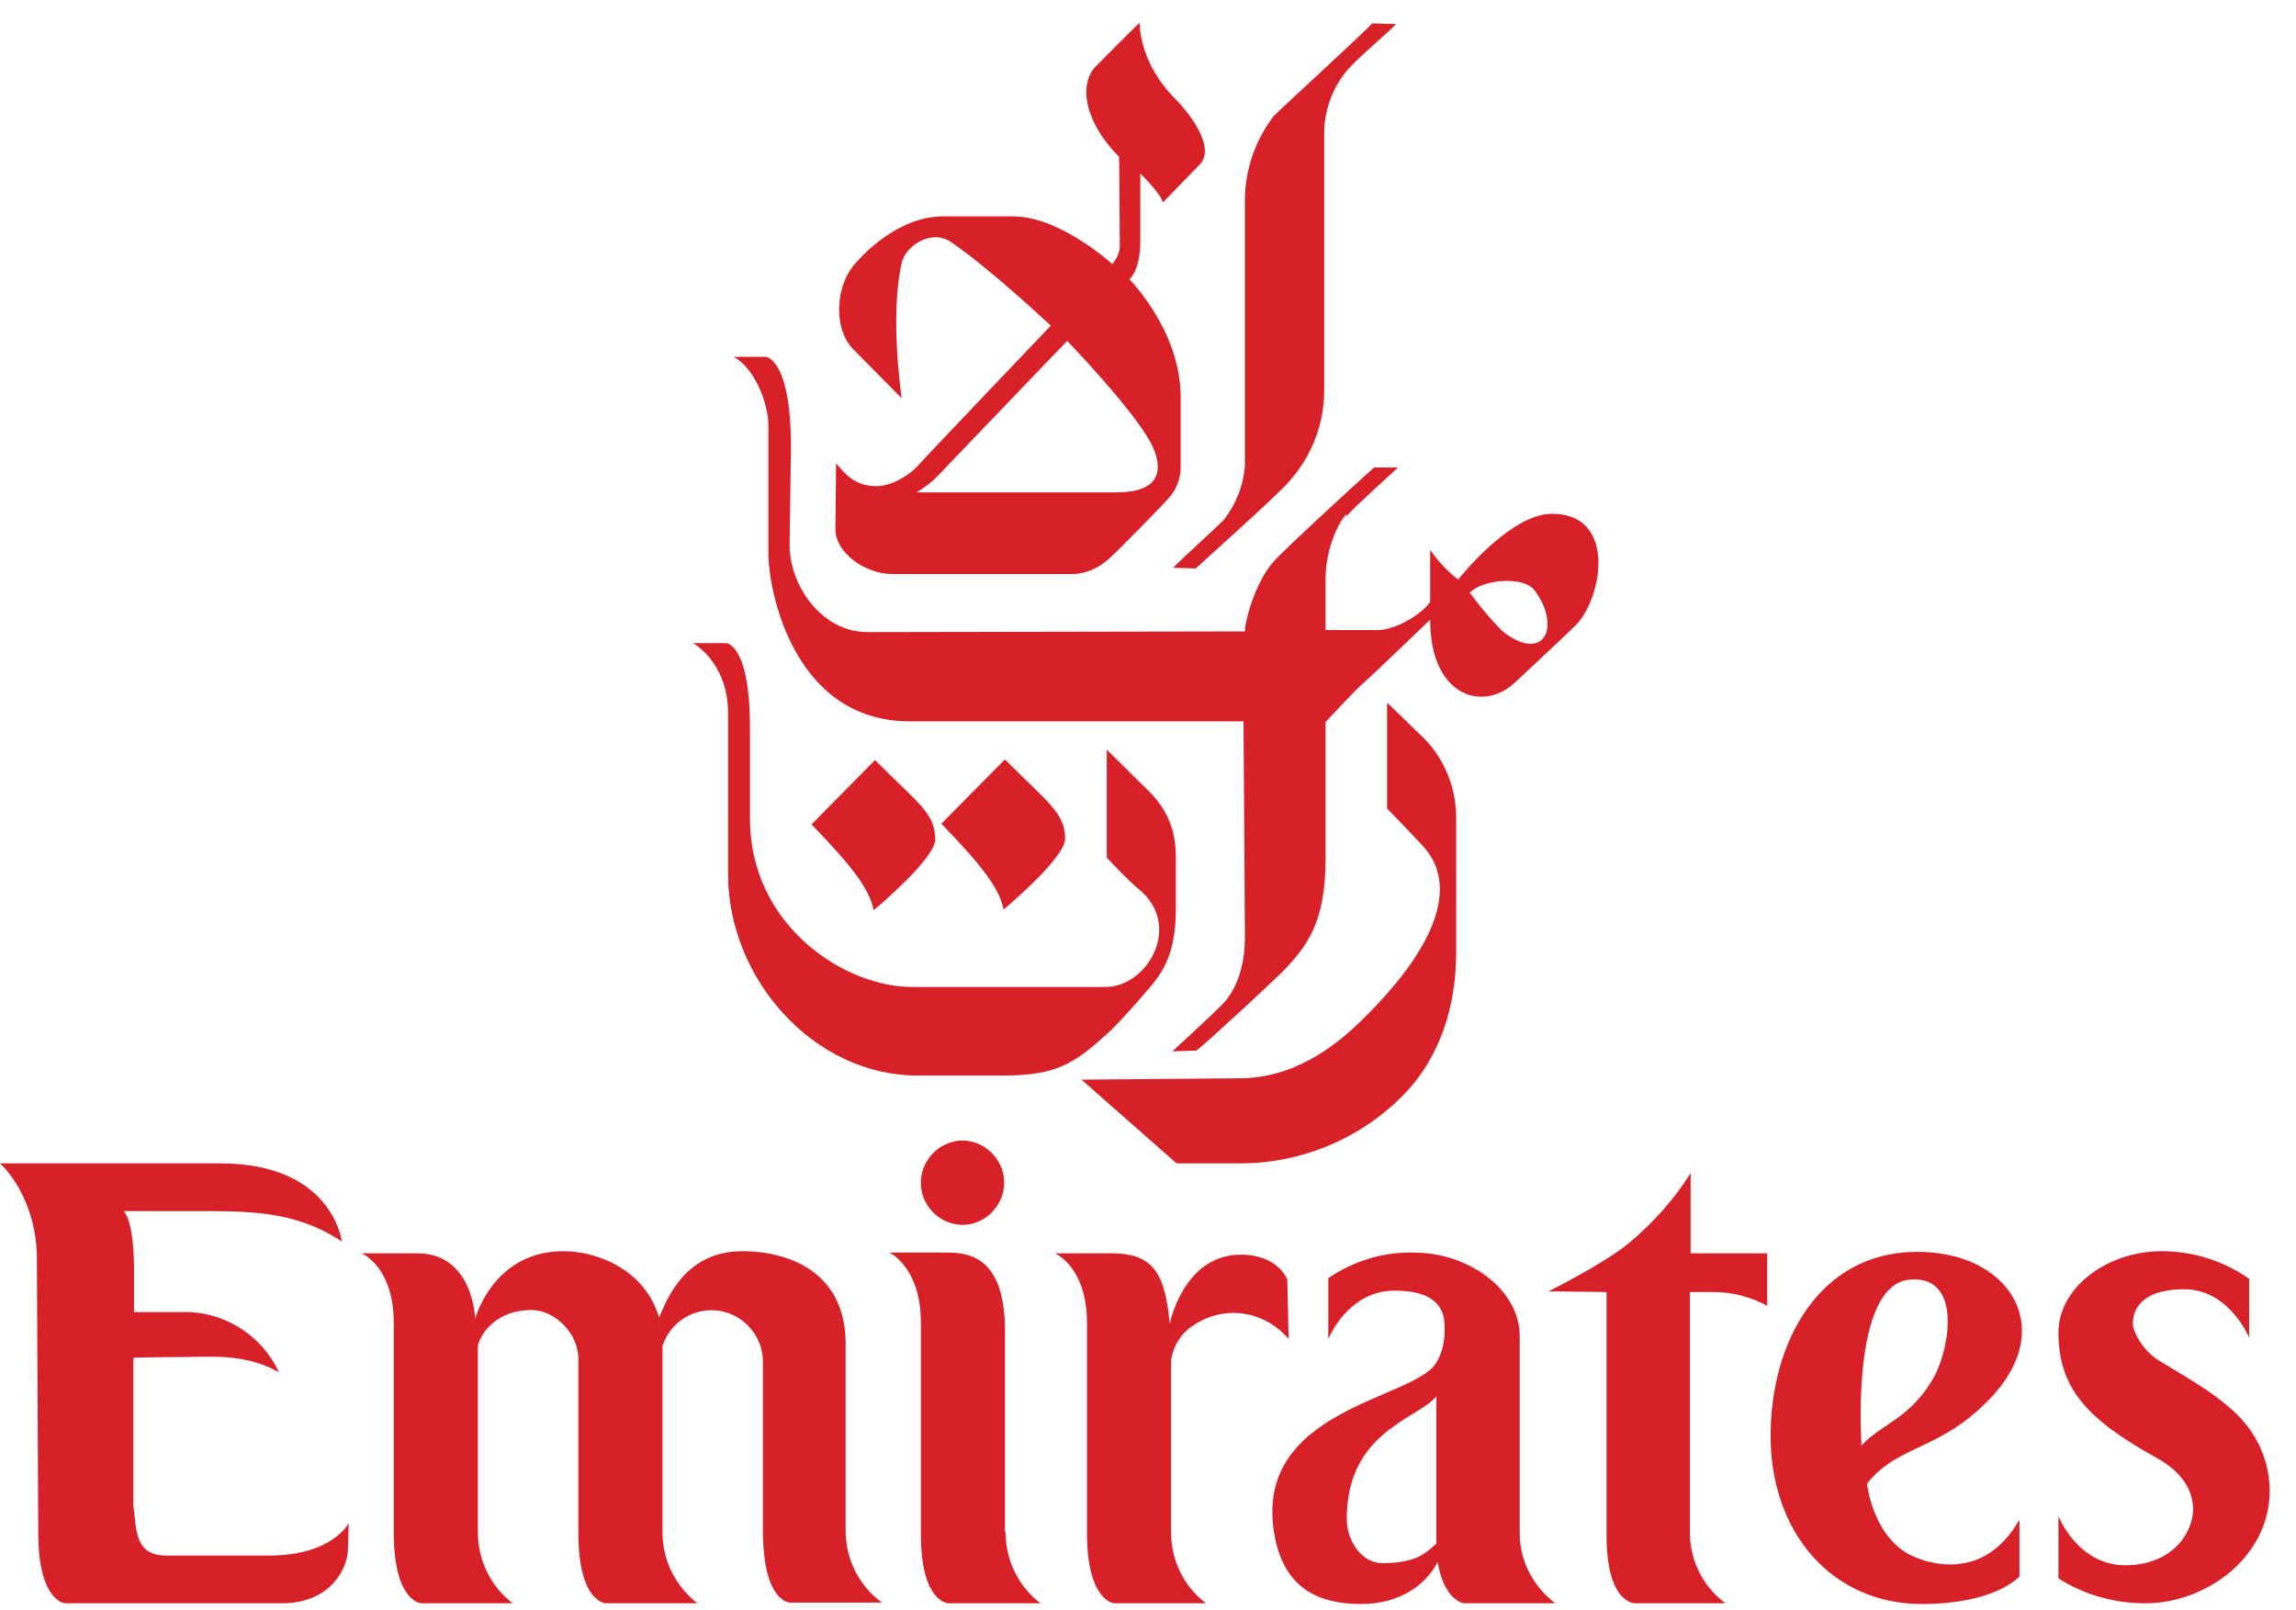 <svg width="77" height="54" viewBox="0 0 77 54" fill="none" xmlns="http://www.w3.org/2000/svg">
<path d="M42.713 3.893C42.094 4.705 41.75 5.702 41.75 6.723C41.75 7.071 41.75 15.306 41.75 15.608C41.704 16.28 41.452 16.907 41.039 17.44C40.81 17.672 39.457 18.902 39.342 19.041L40.099 19.064C40.351 18.832 42.965 16.489 43.217 16.164C43.974 15.329 44.409 14.239 44.409 13.102C44.409 12.731 44.409 4.914 44.409 4.566C44.386 3.707 44.707 2.849 45.303 2.223C45.624 1.875 46.633 1.016 46.817 0.808L46.014 0.784C45.854 0.993 42.988 3.615 42.713 3.893Z" fill="#D72027"/>
<path d="M36.27 36.207L39.457 39.014H41.589C43.63 39.014 45.602 38.202 47.046 36.74C48.353 35.418 48.834 33.632 48.834 31.962V27.345C48.811 26.302 48.376 25.304 47.596 24.608C47.459 24.469 46.519 23.564 46.519 23.564V27.113C46.519 27.113 47.55 28.18 47.734 28.389C48.674 29.41 48.674 31.266 45.67 34.212C45.143 34.722 43.653 36.16 41.589 36.16L36.27 36.207Z" fill="#D72027"/>
<path d="M45.143 17.255C44.799 17.626 44.455 18.554 44.455 19.389V21.129H46.198C46.885 21.129 47.779 20.502 47.963 20.177C47.963 20.154 47.963 18.438 47.963 18.438C48.215 18.809 48.536 19.157 48.903 19.435C49.086 19.203 50.691 17.255 52.021 17.231C54.245 17.208 53.74 20.061 52.846 20.966C52.548 21.268 51.242 22.474 50.829 22.868C49.774 23.889 47.963 23.402 47.963 20.781C47.963 20.781 46.037 22.636 45.739 22.892C45.441 23.147 44.455 24.214 44.455 24.214V28.83C44.455 31.034 43.744 31.776 43.148 32.449C42.919 32.704 40.466 34.977 40.122 35.233L39.319 35.256C39.319 35.256 40.764 33.934 41.039 33.632C41.36 33.284 41.75 32.588 41.75 31.428C41.75 31.127 41.704 24.191 41.704 24.191H30.516C26.618 24.191 25.793 19.829 25.77 18.646C25.77 18.299 25.77 14.819 25.77 14.262C25.77 13.543 25.311 12.337 24.601 11.966H25.701C25.838 12.012 26.526 12.29 26.526 14.981C26.526 14.981 26.48 18.09 26.48 18.275C26.48 19.644 27.558 21.198 29.094 21.198L41.75 21.175C41.75 20.827 42.094 19.528 42.713 18.832C43.057 18.438 45.785 15.932 46.083 15.677H46.885C46.771 15.793 45.441 16.976 45.166 17.301L45.143 17.255ZM49.293 19.876C49.614 20.317 49.98 20.757 50.37 21.152C51.746 22.265 52.388 21.059 51.471 19.806C51.104 19.296 49.705 19.435 49.293 19.876Z" fill="#D72027"/>
<path d="M35.72 28.134C35.72 28.761 33.771 30.408 33.657 30.5C33.519 29.828 33.015 29.109 31.57 27.624L33.702 25.467C35.147 26.928 35.72 27.253 35.72 28.134Z" fill="#D72027"/>
<path d="M39.434 3.336C39.87 3.777 40.787 4.937 40.237 5.517C39.755 6.004 38.998 6.793 38.998 6.793C38.953 6.514 38.242 5.818 38.242 5.818C38.242 5.818 38.242 7.906 38.242 8.161C38.219 9.112 37.875 9.367 37.875 9.367C37.875 9.367 39.595 11.084 39.595 13.311C39.595 14.378 39.595 15.376 39.595 15.584C39.618 16.002 39.457 16.443 39.159 16.744C38.998 16.93 37.417 18.554 37.164 18.762C36.798 19.087 36.339 19.273 35.858 19.25H29.919C28.98 19.25 28.017 18.507 28.017 17.765C28.017 17.579 28.04 15.538 28.04 15.538C28.338 15.886 28.659 16.303 29.392 16.303C29.988 16.303 30.584 15.84 30.745 15.654C30.905 15.468 35.239 10.922 35.239 10.922C35.239 10.922 33.221 9.02 31.891 8.115C31.249 7.674 30.378 8.231 30.241 8.811C29.828 10.62 30.241 13.357 30.241 13.357L28.613 11.71C27.948 11.038 27.971 9.53 28.773 8.741C28.888 8.602 30.103 7.257 31.616 7.257H33.978C35.559 7.257 37.302 8.857 37.302 8.857C37.44 8.695 37.531 8.509 37.554 8.3C37.554 7.465 37.531 5.262 37.531 5.262C36.339 4.055 36.178 2.803 36.752 2.223C37.829 1.132 38.219 0.761 38.219 0.761C38.219 0.761 38.173 2.083 39.434 3.336ZM31.983 15.399C31.387 16.025 31.295 16.164 30.745 16.512H37.44C39.251 16.512 38.884 15.376 38.563 14.796C37.898 13.613 35.789 11.432 35.789 11.432C35.789 11.432 32.098 15.283 31.983 15.399Z" fill="#D72027"/>
<path d="M24.348 21.569H23.248C23.248 21.569 24.417 22.219 24.417 23.912V29.317C24.417 32.82 27.283 36.068 30.768 36.068H33.679C35.422 36.068 36.041 35.65 37.096 34.699C37.485 34.351 37.99 33.771 38.173 33.562C38.769 32.867 39.434 32.31 39.434 30.5V28.737C39.434 27.206 38.563 26.58 38.127 26.139C37.852 25.861 37.118 25.142 37.118 25.142V28.761C37.118 28.761 37.852 29.549 38.173 29.804C39.686 31.011 38.494 33.099 37.073 33.099C36.798 33.099 31.089 33.099 30.676 33.099C28.338 33.145 25.151 31.034 25.151 27.462V24.539C25.174 21.569 24.348 21.569 24.348 21.569Z" fill="#D72027"/>
<path d="M31.364 28.157C31.364 28.784 29.415 30.431 29.3 30.524C29.163 29.851 28.659 29.132 27.214 27.647L29.346 25.49C30.768 26.928 31.364 27.253 31.364 28.157Z" fill="#D72027"/>
<path d="M9.01 52.167H5.571C4.494 52.167 4.585 51.262 4.471 50.496V45.532C4.471 45.532 5.227 45.509 6.076 45.509C7.016 45.509 8.208 45.37 9.354 46.019C8.758 44.743 7.474 43.955 6.076 44.001H4.494V42.401C4.494 42.401 4.494 41.009 4.15 40.614H6.42C8.368 40.614 9.881 40.591 11.463 41.635C11.463 41.635 11.165 39.014 7.382 39.014H0C0 39.014 1.284 40.127 1.238 42.377L1.284 51.424C1.284 53.698 2.178 53.767 2.178 53.767H9.446C11.097 53.767 11.67 52.584 11.67 51.935L11.693 51.076C11.693 51.076 11.165 52.167 9.01 52.167Z" fill="#D72027"/>
<path d="M28.36 51.401V45.068C28.36 42.609 26.389 41.96 24.898 41.96C22.95 41.96 22.354 43.607 22.102 44.187C21.666 42.656 20.13 41.96 18.892 41.96C16.53 41.96 15.934 44.233 15.934 44.233C15.934 44.233 15.888 42.03 13.985 42.03H12.128C12.128 42.03 13.206 42.47 13.206 44.373V51.401C13.206 53.721 14.123 53.767 14.123 53.767H17.195C16.462 53.211 16.026 52.329 16.026 51.378V45.138C16.072 44.86 16.53 43.932 17.837 43.932C18.594 43.932 19.419 44.721 19.396 45.602V51.401C19.396 53.744 20.313 53.767 20.313 53.767H23.385C22.652 53.188 22.216 52.329 22.216 51.378V45.138C22.514 44.233 23.477 43.723 24.394 44.025C25.082 44.257 25.563 44.883 25.586 45.625C25.586 45.625 25.586 50.914 25.586 51.401C25.609 53.767 26.503 53.744 26.503 53.744C28.108 53.744 29.576 53.744 29.576 53.744C28.819 53.188 28.383 52.329 28.36 51.401Z" fill="#D72027"/>
<path d="M33.725 51.401C33.725 52.329 34.161 53.211 34.895 53.767C34.895 53.767 33.427 53.767 31.823 53.767C31.823 53.767 30.883 53.791 30.883 51.425V44.349C30.883 42.493 29.828 42.006 29.828 42.006H31.685C32.35 42.006 33.703 42.006 33.703 44.628V51.355L33.725 51.401Z" fill="#D72027"/>
<path d="M43.171 42.911C43.171 42.911 42.873 42.076 41.612 42.076C39.686 42.076 39.228 44.396 39.228 44.396C39.067 42.563 38.586 42.029 37.233 42.029H35.376C35.376 42.029 36.454 42.47 36.454 44.373V51.401C36.454 53.721 37.371 53.767 37.371 53.767H40.443C39.709 53.211 39.274 52.329 39.274 51.401V45.625C39.342 45.138 39.618 44.697 40.03 44.442C41.062 43.746 42.415 43.955 43.217 44.906L43.171 42.911Z" fill="#D72027"/>
<path d="M57.455 43.329C58.097 43.329 58.716 43.491 59.266 43.792V42.029H56.698V39.339C56.148 40.22 55.437 41.009 54.635 41.682C53.763 42.401 51.929 43.305 51.929 43.305L53.878 43.329V51.494C53.878 53.767 54.818 53.767 54.818 53.767C56.492 53.767 57.867 53.767 57.867 53.767C57.134 53.234 56.698 52.376 56.675 51.471V43.329C57.501 43.329 56.95 43.329 57.455 43.329Z" fill="#D72027"/>
<path d="M66.763 46.878C65.043 48.687 63.691 48.409 62.613 49.754C62.613 49.754 62.797 51.564 64.149 52.19C64.608 52.399 66.511 53.095 67.726 50.961V52.863C67.726 52.863 66.946 53.791 64.447 53.791C61.444 53.791 59.38 51.401 59.38 48.154C59.38 44.952 61.054 42.006 64.241 41.983C67.336 41.937 69.033 44.488 66.763 46.878ZM64.883 46.135C65.387 45.184 65.8 42.772 64.058 42.911C62.04 43.073 62.43 48.478 62.43 48.478C63.095 47.736 64.103 47.574 64.883 46.135Z" fill="#D72027"/>
<path d="M32.304 41.078C33.083 41.055 33.679 40.406 33.679 39.64C33.657 38.851 33.015 38.248 32.258 38.248C31.502 38.272 30.882 38.898 30.882 39.663C30.882 40.452 31.524 41.078 32.304 41.078Z" fill="#D72027"/>
<path d="M46.358 52.422C45.67 52.422 45.166 51.68 45.166 50.937C45.166 48.014 47.527 47.597 48.169 46.831V51.773C47.871 52.005 47.596 52.422 46.358 52.422ZM48.169 45.695C47.459 46.947 41.91 47.226 42.758 51.564C43.102 53.28 44.226 53.791 45.647 53.791C47.023 53.791 47.871 53.072 48.215 52.376C48.422 53.675 49.086 53.767 49.086 53.767C50.691 53.767 52.158 53.767 52.158 53.767C51.425 53.211 50.966 52.352 50.966 51.425V44.813C50.966 43.236 49.247 42.006 47.413 42.006C46.381 41.983 45.395 42.285 44.547 42.865V44.906C44.547 44.906 45.189 43.282 46.771 43.282C48.33 43.282 48.444 44.071 48.444 44.465C48.467 44.883 48.398 45.324 48.169 45.695Z" fill="#D72027"/>
<path d="M73.549 50.566C73.572 51.401 72.838 52.492 71.279 52.492C69.675 52.492 69.033 50.845 69.033 50.845V52.932C69.904 53.489 70.913 53.767 71.944 53.767C74.031 53.767 76.163 52.167 76.117 49.917C76.094 49.174 75.842 48.455 75.406 47.875C74.696 46.924 73.412 46.252 72.403 45.625C71.83 45.277 71.532 44.628 71.532 44.419C71.509 44.025 71.715 43.236 73.251 43.236C74.764 43.236 75.429 44.86 75.429 44.86V42.888C74.581 42.285 73.549 41.96 72.495 41.96C70.66 41.96 68.987 43.189 69.033 44.767C69.056 46.159 69.629 47.04 70.752 47.898C71.257 48.27 71.784 48.594 72.334 48.896C73.205 49.383 73.526 49.986 73.549 50.566Z" fill="#D72027"/>
</svg>
